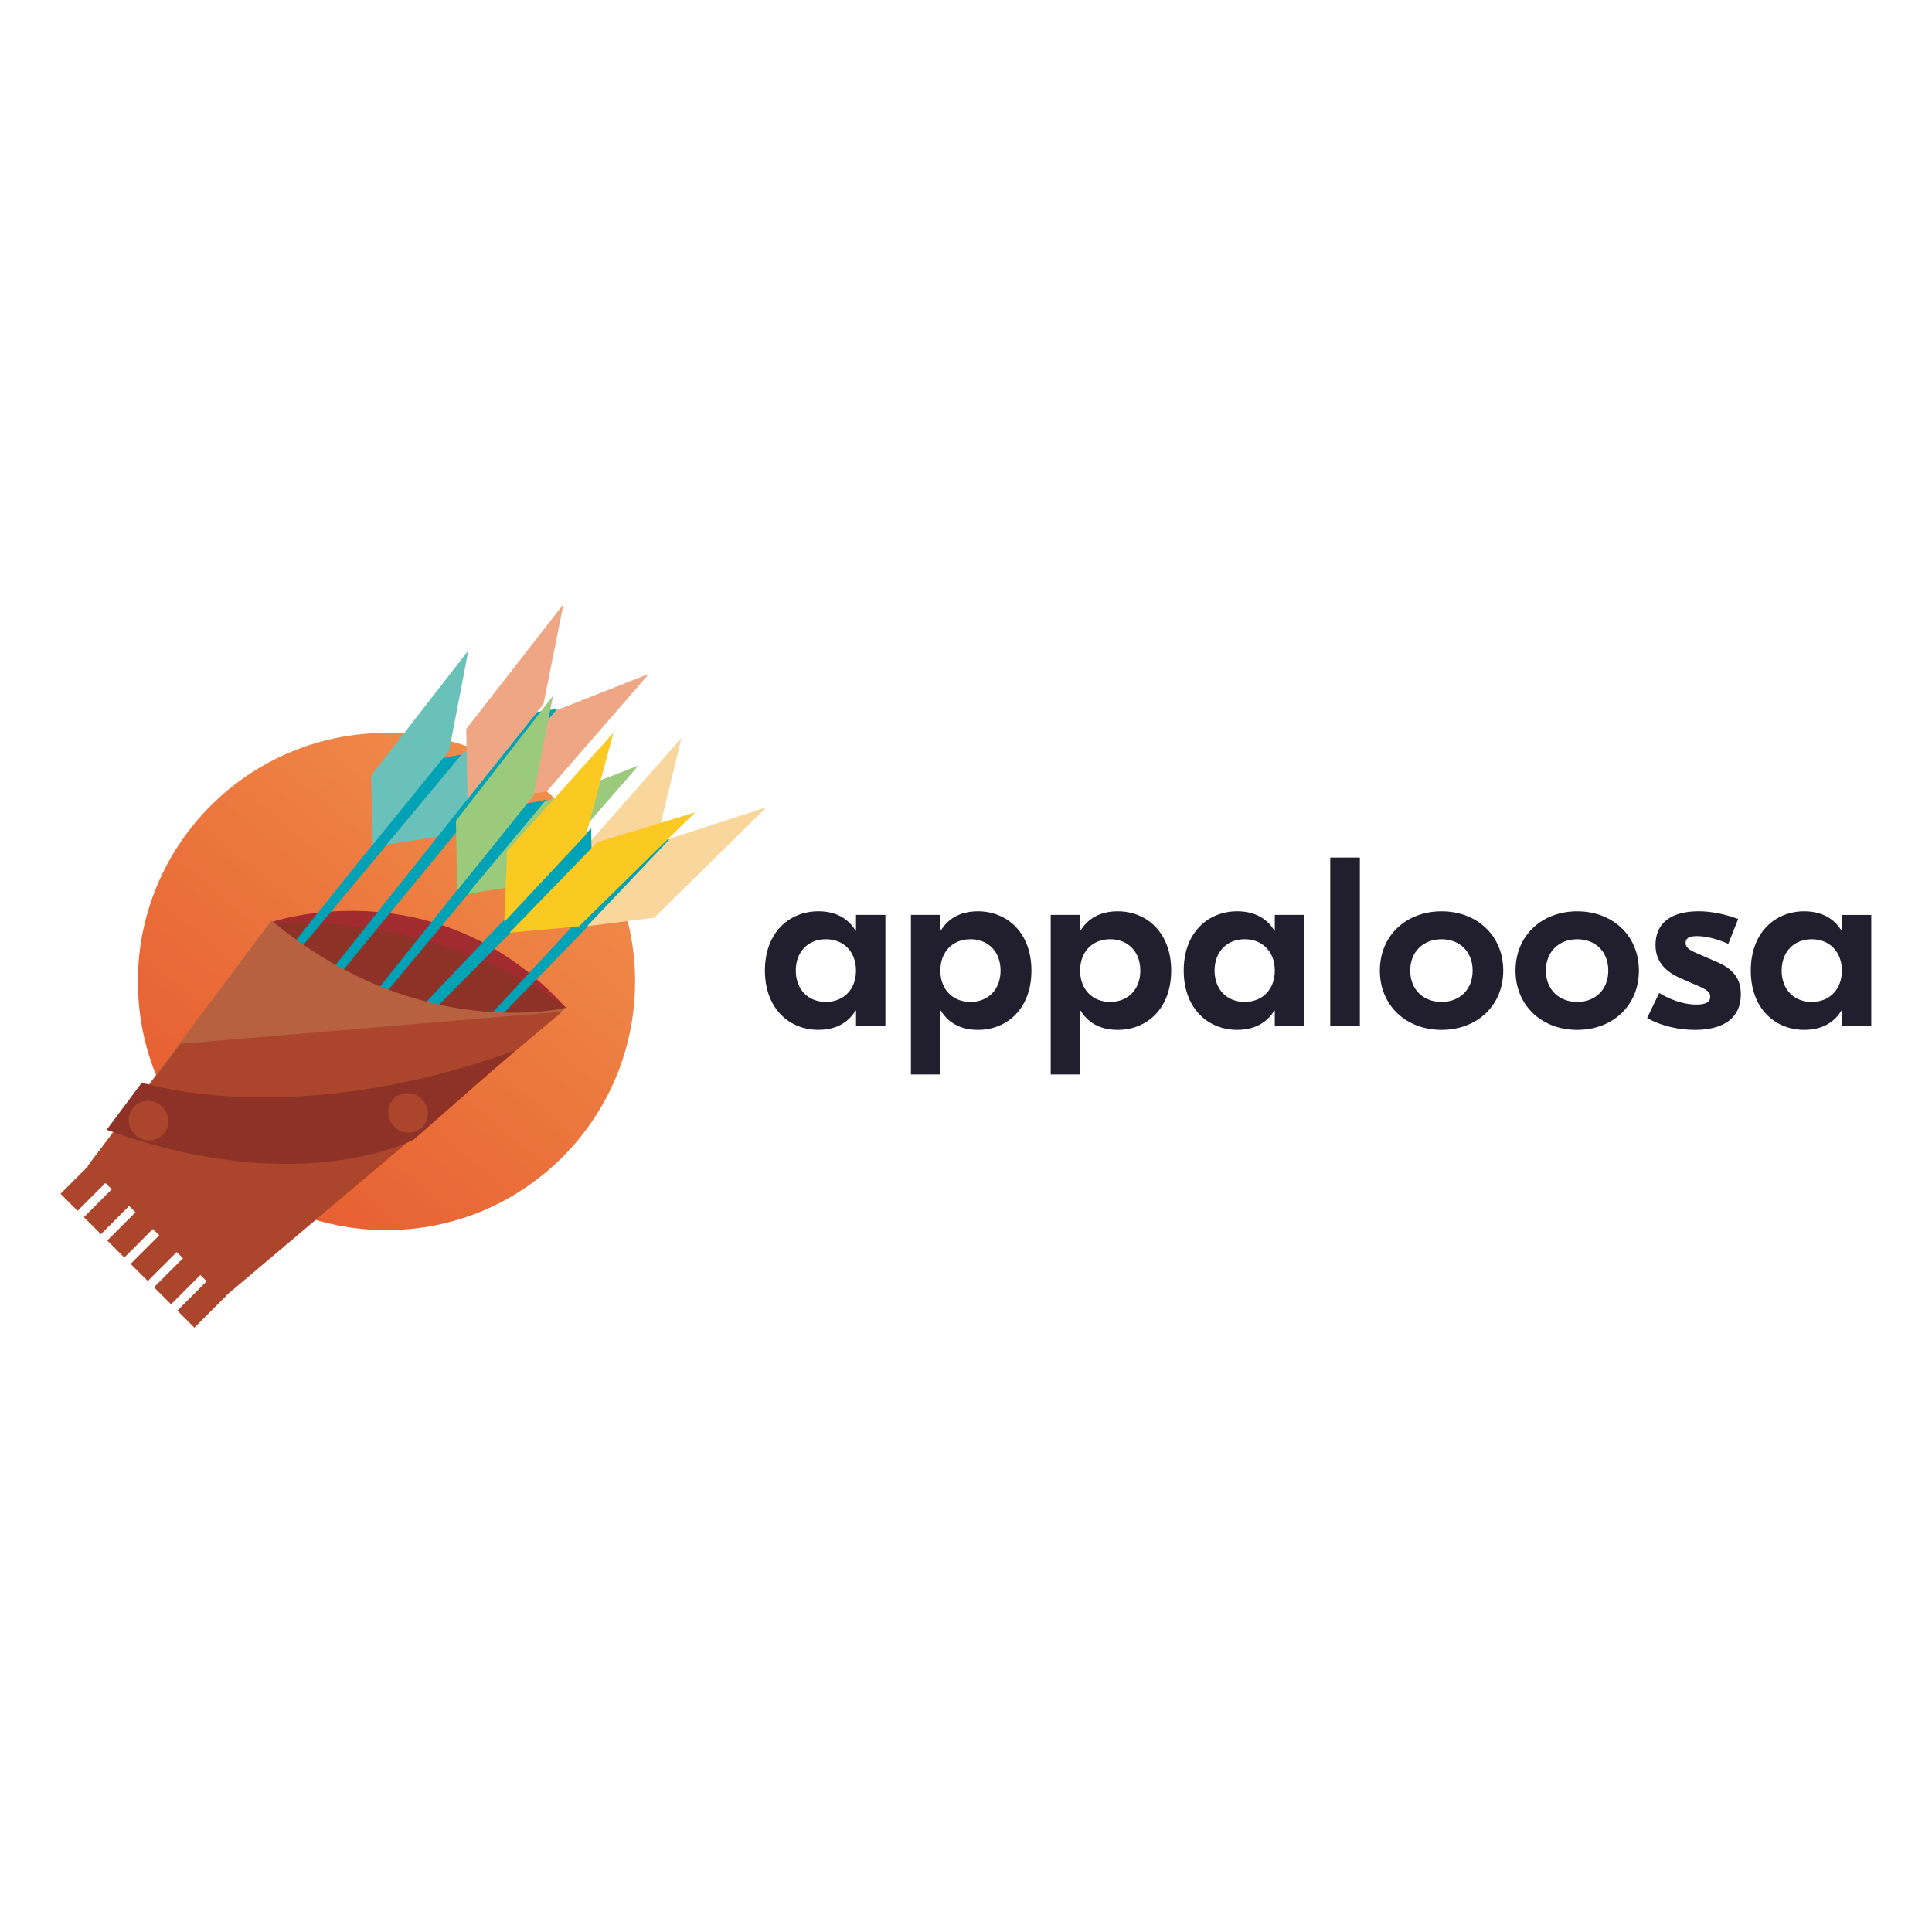 <svg xmlns="http://www.w3.org/2000/svg" xmlns:xlink="http://www.w3.org/1999/xlink" viewBox="0 0 120 60" height="1em" width="1em">
  <defs>
    <linearGradient x1="36.543" y1="22.269" x2="12.471" y2="51.312" id="A" gradientUnits="userSpaceOnUse">
      <stop stop-color="#f08d4a" offset="0%"/>
      <stop stop-color="#e75e31" offset="100%"/>
    </linearGradient>
    <path id="B" d="M7.213 55.66v3.346h1.814v-3.45"/>
  </defs>
  <g transform="translate(1.299)" fill-rule="evenodd">
    <path d="M49.534 33.966c-1.8 0-3.323-1.317-3.323-3.682s1.512-3.682 3.323-3.682c1.123 0 1.87.48 2.305 1.197h.03v-.973h1.826v6.915H51.87v-.973h-.03c-.434.718-1.182 1.197-2.305 1.197zm.464-1.736c1.108 0 1.87-.778 1.87-1.946s-.763-1.946-1.87-1.946-1.87.778-1.87 1.946.763 1.946 1.87 1.946zm5.283 4.505v-9.908h1.826v.973h.03c.434-.718 1.182-1.197 2.305-1.197 1.8 0 3.323 1.317 3.323 3.682s-1.512 3.682-3.323 3.682c-1.123 0-1.87-.48-2.305-1.197h-.03v3.966zm3.697-4.505c1.108 0 1.87-.778 1.87-1.946s-.763-1.946-1.87-1.946-1.87.778-1.87 1.946.763 1.946 1.87 1.946zm4.984 4.505v-9.908h1.826v.973h.03c.434-.718 1.182-1.197 2.305-1.197 1.8 0 3.323 1.317 3.323 3.682s-1.512 3.682-3.323 3.682c-1.123 0-1.87-.48-2.305-1.197h-.03v3.966zm3.697-4.505c1.108 0 1.87-.778 1.87-1.946s-.763-1.946-1.87-1.946-1.87.778-1.87 1.946.763 1.946 1.87 1.946zm7.888 1.736c-1.8 0-3.323-1.317-3.323-3.682s1.512-3.682 3.323-3.682c1.123 0 1.87.48 2.305 1.197h.03v-.973h1.826v6.915H77.88v-.973h-.03c-.434.718-1.182 1.197-2.305 1.197zm.464-1.736c1.108 0 1.87-.778 1.87-1.946s-.763-1.946-1.87-1.946-1.87.778-1.87 1.946.763 1.946 1.87 1.946zm7.154-8.965v10.477h-1.84V23.265zm5.074 3.338c2.2 0 3.832 1.512 3.832 3.682s-1.63 3.682-3.832 3.682-3.832-1.512-3.832-3.682 1.63-3.682 3.832-3.682zm0 1.736c-1.123 0-1.946.763-1.946 1.946s.823 1.946 1.946 1.946 1.93-.763 1.93-1.946-.808-1.946-1.93-1.946zm8.426-1.736c2.2 0 3.832 1.512 3.832 3.682s-1.63 3.682-3.832 3.682-3.832-1.512-3.832-3.682 1.63-3.682 3.832-3.682zm0 1.736c-1.123 0-1.946.763-1.946 1.946s.823 1.946 1.946 1.946 1.93-.763 1.93-1.946-.808-1.946-1.93-1.946zm7.304 5.628c-.958 0-2.05-.225-2.963-.733l.748-1.557c.688.404 1.482.718 2.32.718.57 0 .853-.15.853-.494 0-.27-.195-.404-.6-.6l-1.242-.54c-1.093-.48-1.557-1.167-1.557-2.065 0-1.347.943-2.095 2.68-2.095.793 0 1.646.18 2.455.48l-.614 1.542c-.63-.27-1.317-.48-1.946-.48-.54 0-.703.165-.703.42 0 .27.18.42.66.63l1.242.54c.973.404 1.527.988 1.527 2.02 0 1.527-1.137 2.215-2.86 2.215zm6.8 0c-1.8 0-3.323-1.317-3.323-3.682s1.512-3.682 3.323-3.682c1.123 0 1.87.48 2.305 1.197h.03v-.973h1.826v6.915h-1.826v-.973h-.03c-.434.718-1.182 1.197-2.305 1.197zm.464-1.736c1.108 0 1.87-.778 1.87-1.946s-.763-1.946-1.87-1.946-1.87.778-1.87 1.946.763 1.946 1.87 1.946z" fill="#211f2d"/>
    <g transform="matrix(.825 0 0 .825 4.666 2.198)">
      <circle r="18.717" cy="34.867" cx="21.867" fill="url(#A)"/>
      <g transform="rotate(45 12.116 42.995)">
        <path d="M24.218 22.2c-.127.016-5.054 10.063-20.326 11.267 0 0 5.738-12 20.326-11.267" fill="#a22b30"/>
        <path d="M24.218 22.18c-.127.016-5.054 10.1-20.326 11.3-.001-.048 8.13-9.524 20.326-11.3" fill="#8e3127"/>
        <path d="M6.3 33.478L4.325 15.525l.865-1.297 1.73 18.934-.608.316" fill="#00a2b6"/>
        <path d="M8.264 7.114l-3.1 6.977.818 8.978 3.1-4.268zM0 8.37l4.315 6.365.942 9.1-3.772-3.62z" fill="#6ac1b9"/>
        <path d="M9.724 32.64L6.92 8l.932-1.293 2.528 25.63-.655.315" fill="#00a2b6"/>
        <path d="M8.65 15.902l3.027-4.215L10.858 0 7.855 6.9M2.595.837l4.254 6.38 1.02 9.113-3.8-3.66z" fill="#efa684"/>
        <path d="M13.23 31.385l-1.986-17.953.865-1.297 1.73 18.934-.608.316" fill="#00a2b6"/>
        <path d="M15.183 5.44l-3.074 6.947.812 8.974L16 17.127zm-8.263.837l4.28 6.37.985 9.1-3.78-3.648z" fill="#9cca7c"/>
        <path d="M20.572 26.782l-.68-18.024 1.015-1.226.283 18.64-.62.6" fill="#00a2b6"/>
        <path d="M24.218.837l-3.46 6.794.242 9.1 3.123-4.028zm-3.842 16.27l-3.64-3.92L16 1.674l4.08 6.705" fill="#f9d69c"/>
        <path d="M17.3 29.562l-.067-17.074L16 11.3l.482 18.83.815-.568" fill="#00a2b6"/>
        <path d="M12.1 5.022l3.96 6.865.3 9.02-3.62-3.92zm8.592-.107l-3.625 6.8.15 9.486 3.36-4.034z" fill="#fac922"/>
        <g fill="#ab462c">
          <use xlink:href="#B"/>
          <use xlink:href="#B" x="2.487"/>
          <use xlink:href="#B" x="4.975"/>
          <path d="M14.676 55.66v3.346H16.5v-3.45"/>
          <use xlink:href="#B" x="9.951"/>
          <use xlink:href="#B" x="12.437"/>
        </g>
        <path d="M3.892 33.23l3.24 22.427 14.263-.224L24.22 22.18s-5.78 9.705-20.326 11.05" fill="#b76141"/>
        <path d="M24.218 22.598L5.622 44.628l1.552 11.448 14.25-.226 2.794-33.25" fill="#ab462c"/>
        <path d="M5.622 48.766c.383-.266 10.504-5.374 18.163-21.566l-.65 10.08S20.43 46.5 6.26 53.146l-.638-4.38" fill="#8e3127"/>
        <path d="M22.92 36.198c0 .8-.678 1.465-1.514 1.465s-1.513-.656-1.513-1.465.678-1.464 1.513-1.464 1.514.656 1.514 1.464M9.514 50.426c0 .8-.678 1.464-1.514 1.464s-1.513-.656-1.513-1.464S7.165 48.96 8 48.96s1.514.656 1.514 1.465" fill="#ab462c"/>
      </g>
    </g>
  </g>
</svg>
